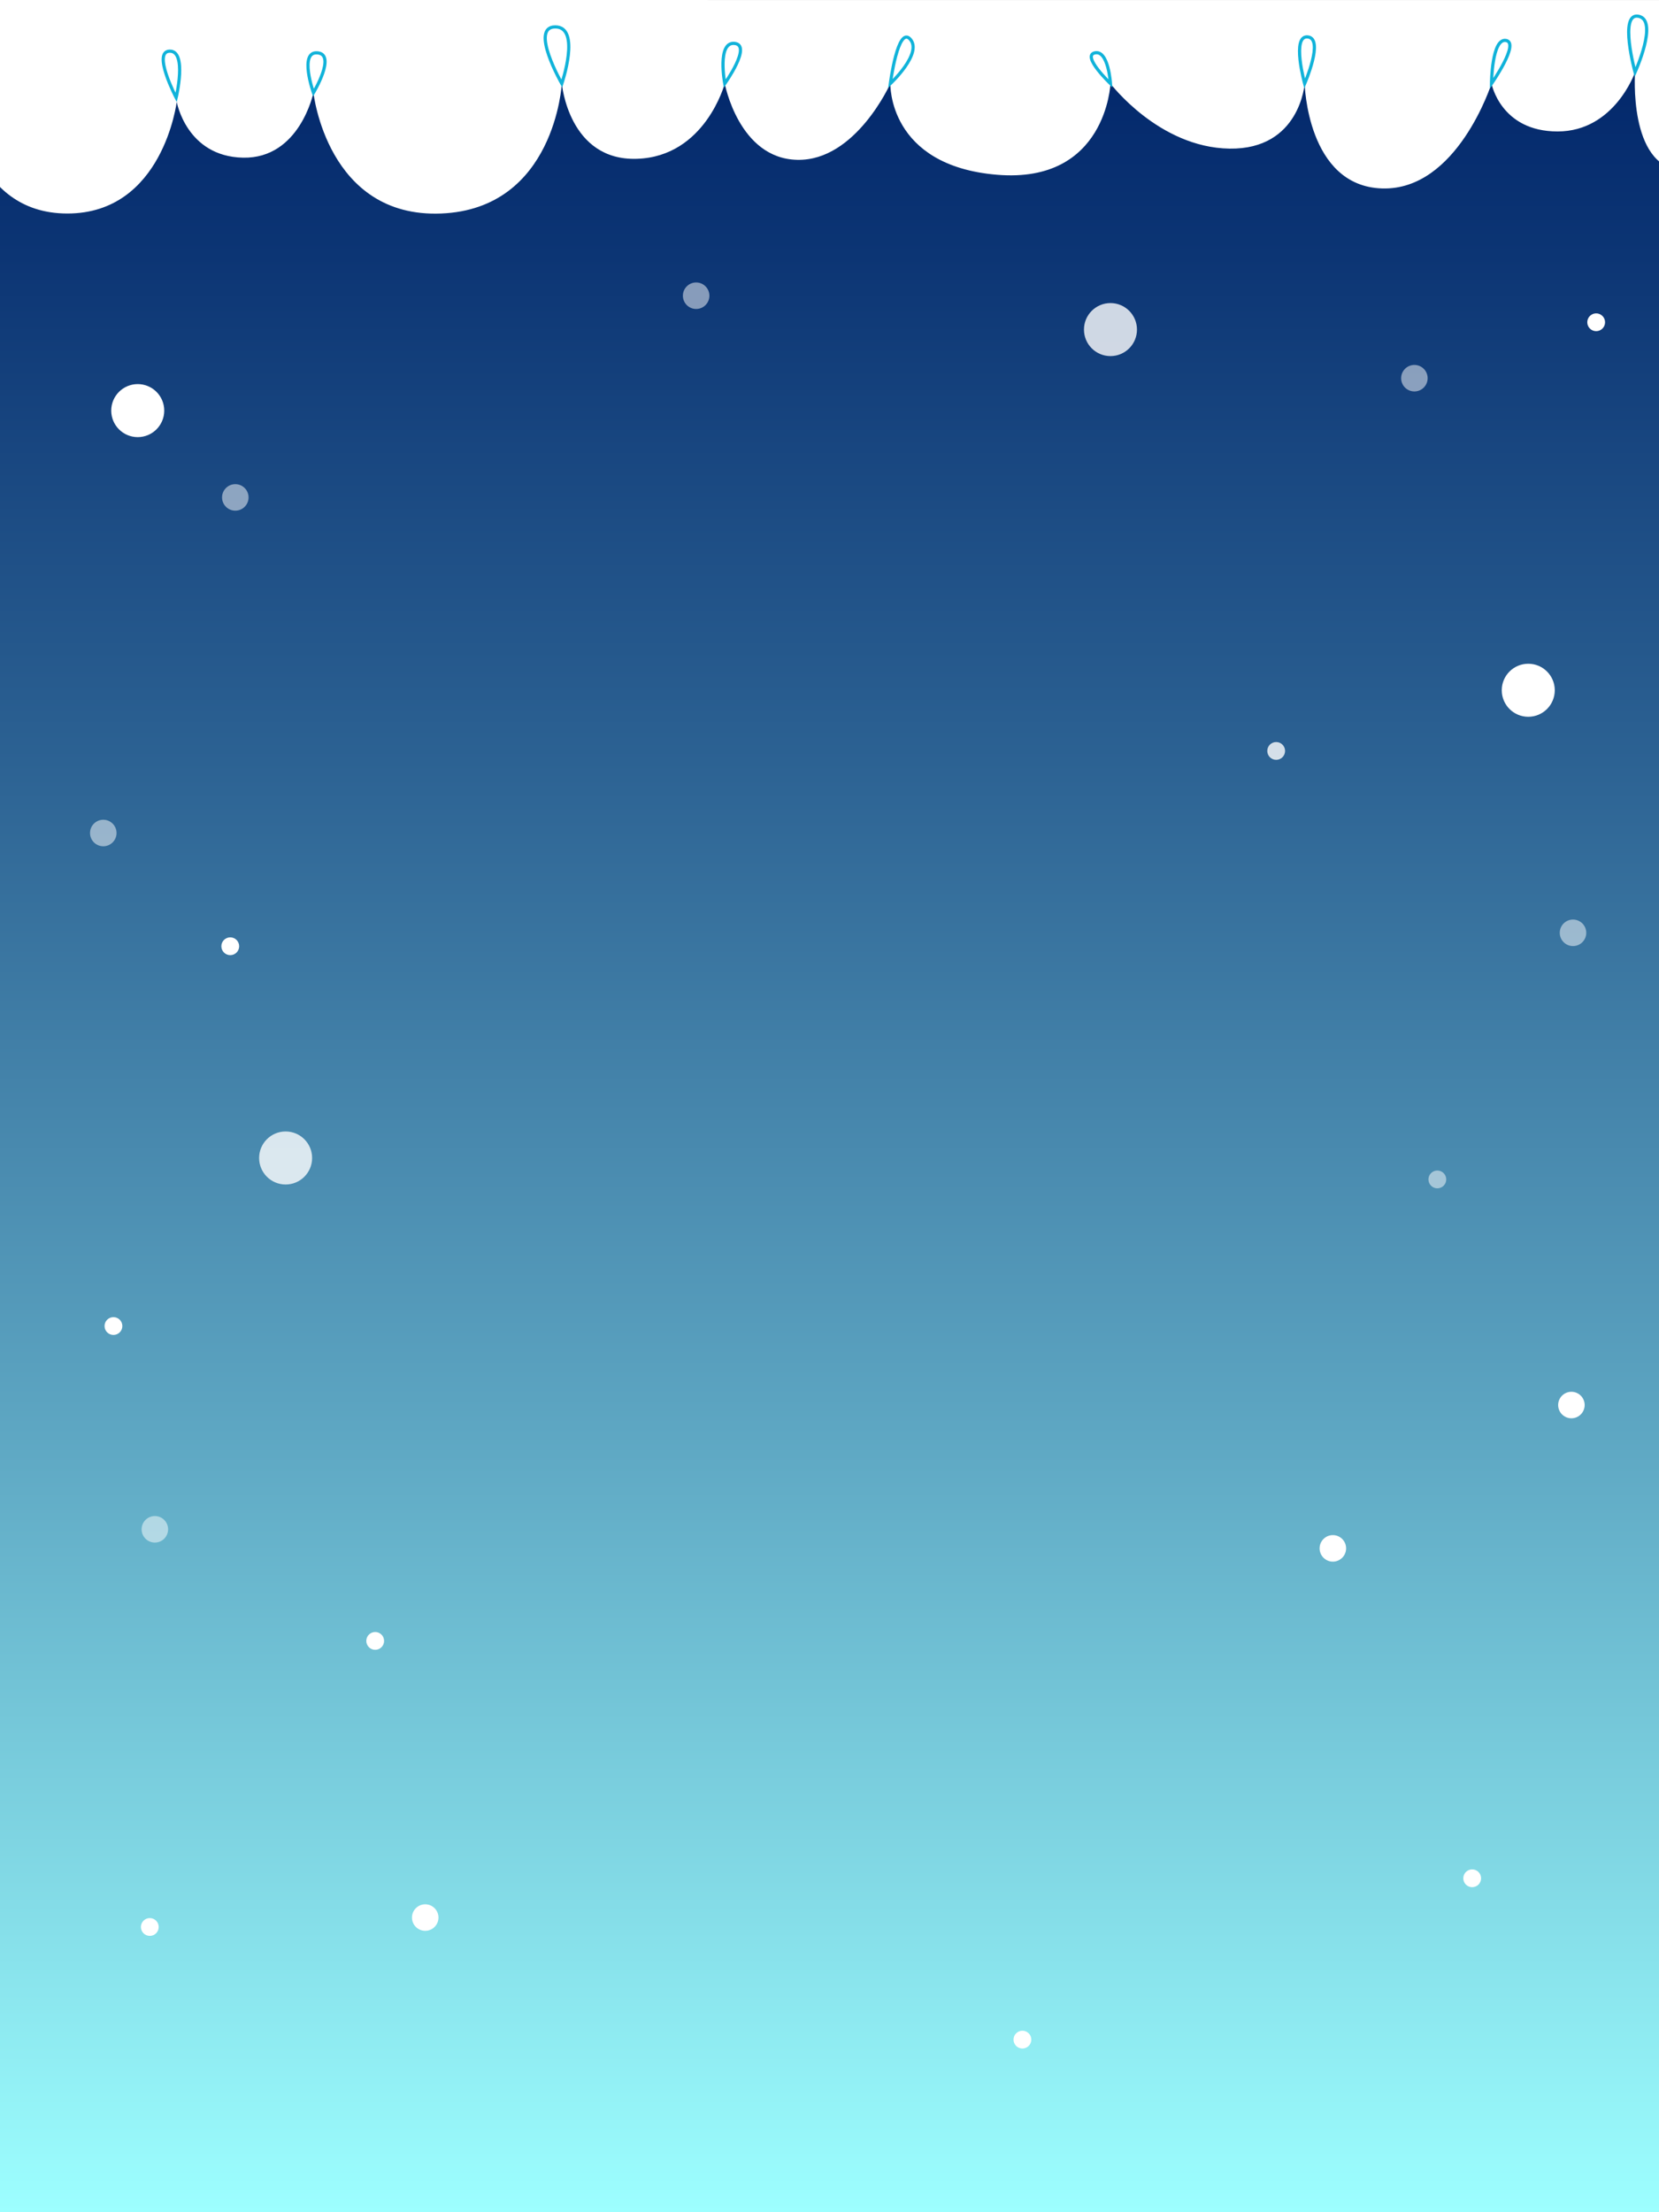 <?xml version="1.0" encoding="UTF-8"?>
<svg id="Capa_2" data-name="Capa 2" xmlns="http://www.w3.org/2000/svg" xmlns:xlink="http://www.w3.org/1999/xlink" viewBox="0 0 7690 10250.24">
  <rect x="0" y="0" width="7690" height="10250.24" fill="#808080" stroke="none"/>
  <defs>
    <clipPath id="clippath">
      <polygon points="0 10250.24 7690 10250.24 7690 .24 0 0 0 10250.24" style="fill: none;"/>
    </clipPath>
    <linearGradient id="Degradado_sin_nombre_735" data-name="Degradado sin nombre 735" x1="3845" y1="65.47" x2="3845" y2="10250.24" gradientUnits="userSpaceOnUse">
      <stop offset="0" stop-color="#002469"/>
      <stop offset=".11" stop-color="#0c3574"/>
      <stop offset=".34" stop-color="#2c6293"/>
      <stop offset=".66" stop-color="#60aac5"/>
      <stop offset="1" stop-color="#9dffff"/>
    </linearGradient>
  </defs>
  <g id="ventanainicio_pino">
    <g id="ventana_inicio">
      <g style="clip-path: url(#clippath); fill: none;">
        <rect id="fondoiniciopino" y="65.47" width="7690" height="10184.76" style="fill: url(#Degradado_sin_nombre_735);"/>
        <g id="copos">
          <circle cx="638.44" cy="1902.54" r="122.85" style="fill: #fff;"/>
          <circle cx="7084" cy="3198.3" r="122.85" style="fill: #fff;"/>
          <circle cx="1323.94" cy="5365.49" r="122.85" style="fill: #fff; opacity: .8;"/>
          <circle cx="5147.39" cy="1527.12" r="122.85" style="fill: #fff; opacity: .8;"/>
          <circle cx="6556.14" cy="1752.35" r="61.43" style="fill: #fff; opacity: .5;"/>
          <circle cx="1090.74" cy="2304.74" r="61.43" style="fill: #fff; opacity: .5;"/>
          <circle cx="478.77" cy="3859.74" r="61.43" style="fill: #fff; opacity: .5;"/>
          <circle cx="717.8" cy="7086.01" r="61.43" style="fill: #fff; opacity: .5;"/>
          <circle cx="1971.02" cy="8884.95" r="61.43" style="fill: #fff;"/>
          <circle cx="6178.21" cy="7174.33" r="61.43" style="fill: #fff;"/>
          <circle cx="6824.07" cy="8703" r="41.25" style="fill: #fff;"/>
          <circle cx="6662.51" cy="5464.83" r="41.25" style="fill: #fff; opacity: .5;"/>
          <circle cx="5915.49" cy="3479.45" r="41.25" style="fill: #fff; opacity: .8;"/>
          <circle cx="7398.77" cy="1493.23" r="41.25" style="fill: #fff;"/>
          <circle cx="1067.34" cy="4384.4" r="41.25" style="fill: #fff;"/>
          <circle cx="525.87" cy="6144.17" r="41.25" style="fill: #fff;"/>
          <circle cx="1739.16" cy="7603.13" r="41.25" style="fill: #fff;"/>
          <circle cx="694.38" cy="8928.66" r="41.25" style="fill: #fff;"/>
          <circle cx="4739.21" cy="9450.54" r="41.25" style="fill: #fff;"/>
          <circle cx="7283.98" cy="6510.2" r="61.43" style="fill: #fff;"/>
          <circle cx="7291.39" cy="4322.17" r="61.43" style="fill: #fff; opacity: .5;"/>
          <circle cx="3226.85" cy="1370.19" r="61.43" style="fill: #fff; opacity: .5;"/>
        </g>
        <g id="nieve">
          <path d="m-173.67,471.78s42.25,517.55,485.86,517.55,506.99-517.55,506.99-517.55c0,0,44.88,253.49,307.62,258.78,262.74,5.28,326.12-301.02,326.12-301.02,0,0,63.37,580.92,591.49,559.8,528.11-21.12,559.8-602.05,559.8-602.05,0,0,31.69,359.12,348.55,348.55,316.87-10.56,406.73-348.55,406.73-348.55,0,0,65.06,347.54,336.15,353.33,271.09,5.79,431.44-353.33,431.44-353.33,0,0-12.48,380.24,494.51,422.49,506.99,42.25,525.8-422.49,525.8-422.49,0,0,224.12,296.31,551.55,301.31,327.43,5,348.55-301.31,348.55-301.31,0,0,10.56,475.3,359.12,485.86,348.55,10.56,506.99-485.86,506.99-485.86,0,0,42.25,221.81,306.31,221.81s359.12-274.62,359.12-274.62c0,0-31.69,433.05,211.25,454.18,242.93,21.12,142.89-1326.19,142.89-1326.19l-8106.83,5.91V471.78Z" style="fill: #fff;"/>
          <path d="m1452.91,429.53s-68.24-192.81,19.23-184.61c87.48,8.2-19.23,184.61-19.23,184.61Z" style="fill: none; stroke: #11b3da; stroke-miterlimit: 10; stroke-width: 14.83px;"/>
          <path d="m2604.2,387.28s-150.66-262.64-30.38-262.64,30.38,262.64,30.38,262.64Z" style="fill: none; stroke: #11b3da; stroke-miterlimit: 10; stroke-width: 14.83px;"/>
          <path d="m3359.49,387.28s-36.64-194.3,45.37-186.1c82.01,8.2-45.37,186.1-45.37,186.1Z" style="fill: none; stroke: #11b3da; stroke-miterlimit: 10; stroke-width: 14.83px;"/>
          <path d="m4127.08,387.28s149.83-139.62,92.42-205.23c-57.41-65.61-92.42,205.23-92.42,205.23Z" style="fill: none; stroke: #11b3da; stroke-miterlimit: 10; stroke-width: 14.83px;"/>
          <path d="m5147.39,387.28s-135.12-128.69-72.25-142.36c62.87-13.67,72.25,142.36,72.25,142.36Z" style="fill: none; stroke: #11b3da; stroke-miterlimit: 10; stroke-width: 14.83px;"/>
          <path d="m6047.5,387.28s-62.04-224.37,14.51-216.17c76.54,8.2-14.51,216.17-14.51,216.17Z" style="fill: none; stroke: #11b3da; stroke-miterlimit: 10; stroke-width: 14.83px;"/>
          <path d="m6913.6,387.28s132.53-188.83,66.92-199.77c-65.61-10.93-66.92,199.77-66.92,199.77Z" style="fill: none; stroke: #11b3da; stroke-miterlimit: 10; stroke-width: 14.83px;"/>
          <path d="m7579.02,334.47s109.52-239.9,16.58-259.04c-92.95-19.14-16.58,259.04-16.58,259.04Z" style="fill: none; stroke: #11b3da; stroke-miterlimit: 10; stroke-width: 14.83px;"/>
          <path d="m816.54,452.04s-111.87-213.29-29.98-214.96c81.89-1.67,29.98,214.96,29.98,214.96Z" style="fill: none; stroke: #11b3da; stroke-miterlimit: 10; stroke-width: 14.83px;"/>
        </g>
      </g>
    </g>
  </g>
</svg>